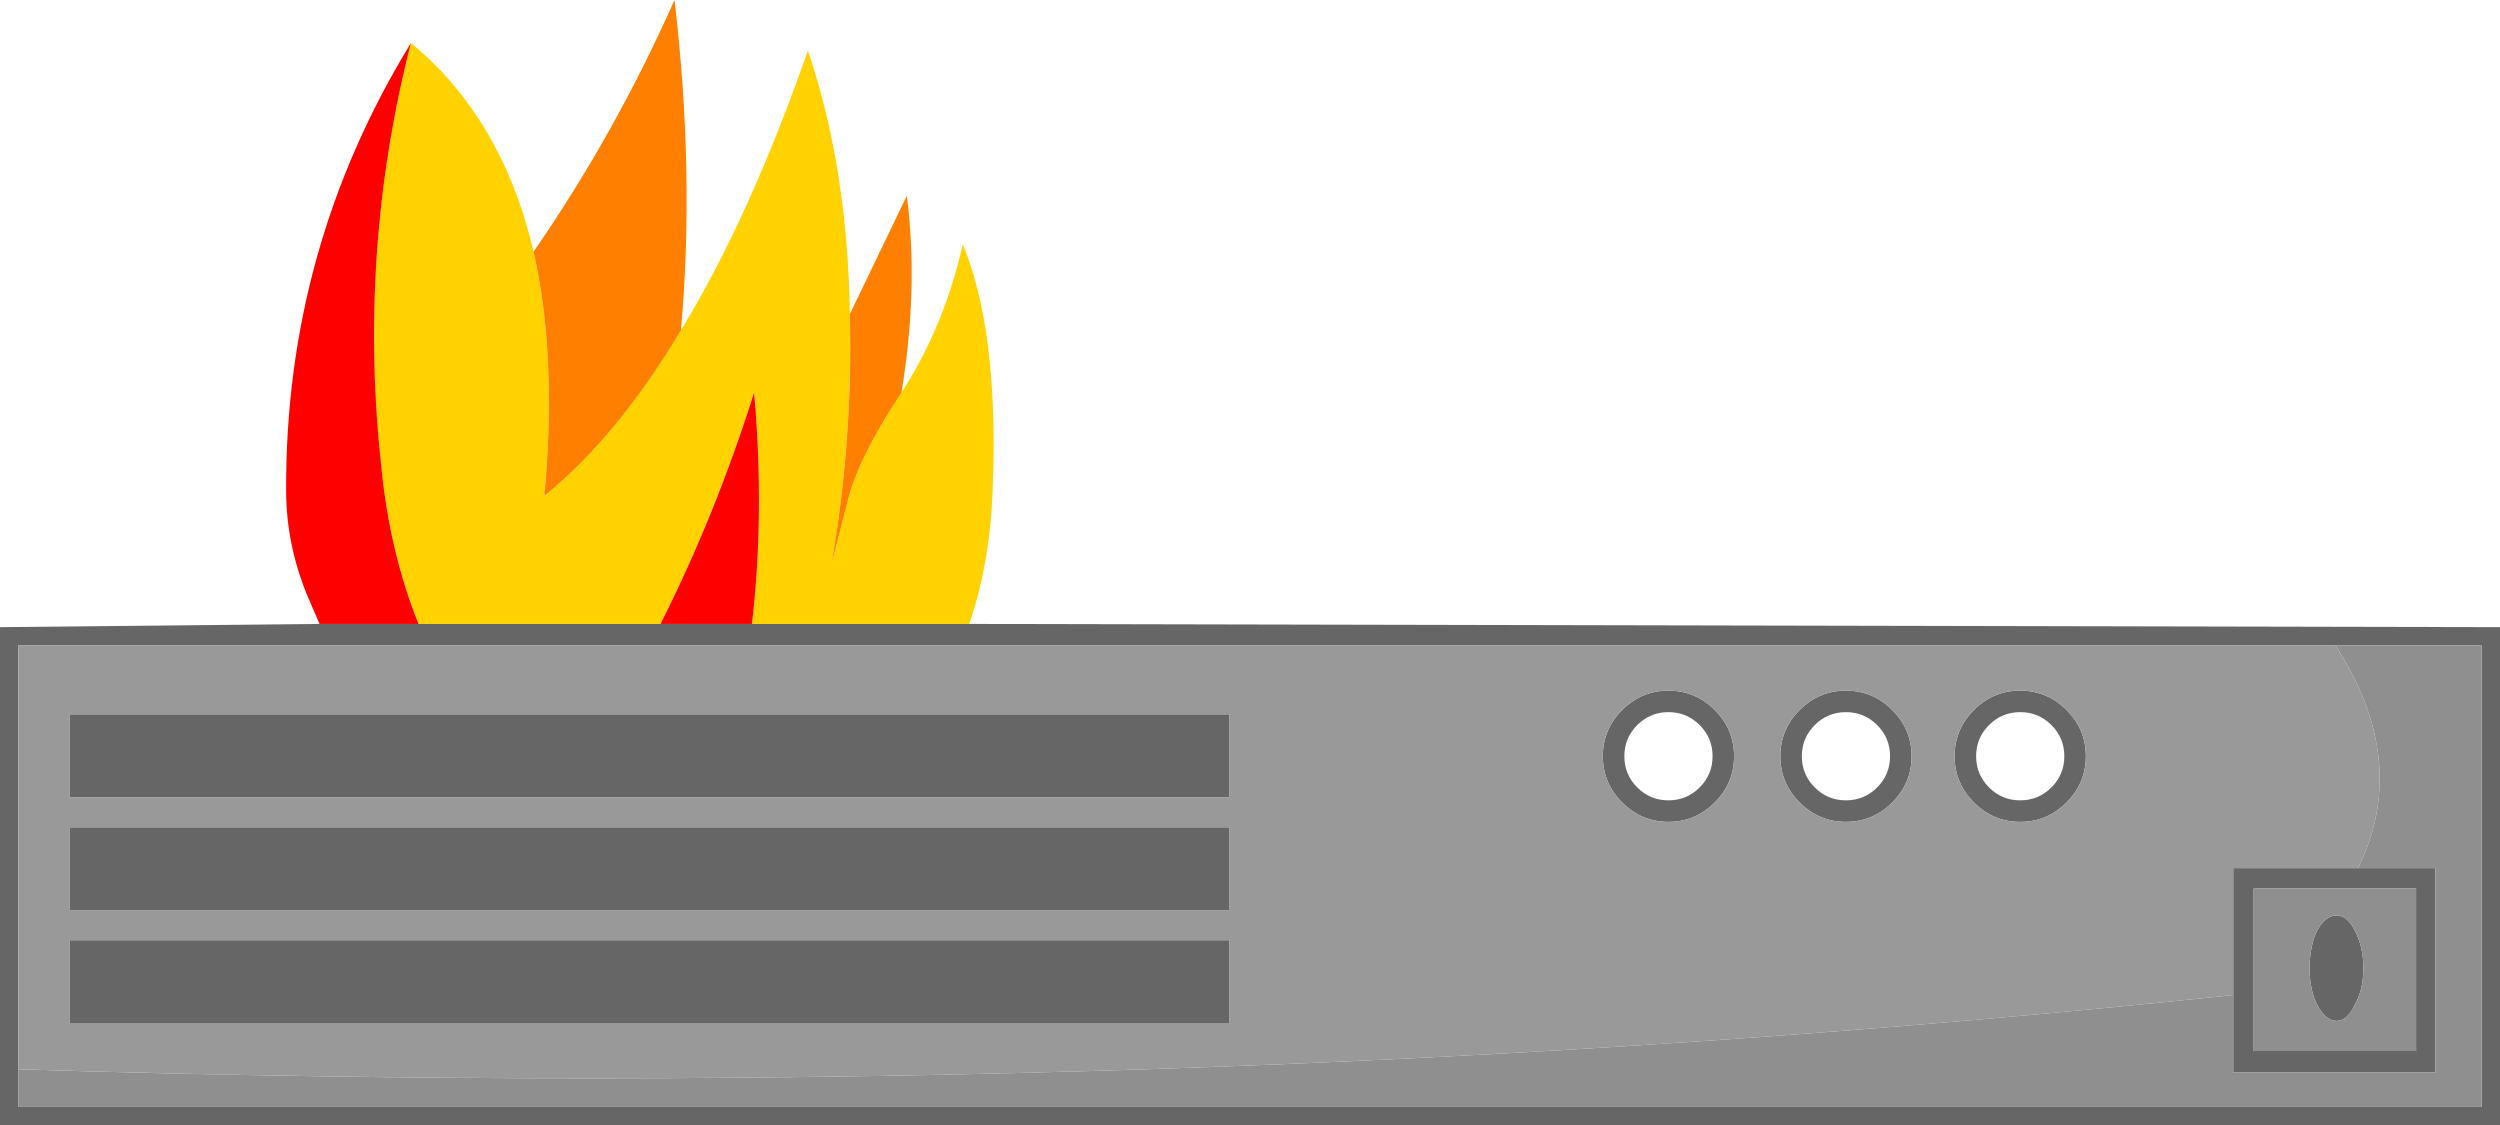 <?xml version="1.0" encoding="UTF-8" standalone="no"?>
<svg xmlns:ffdec="https://www.free-decompiler.com/flash" xmlns:xlink="http://www.w3.org/1999/xlink" ffdec:objectType="shape" height="52.3px" width="116.2px" xmlns="http://www.w3.org/2000/svg">
  <g transform="matrix(1.0, 0.0, 0.0, 1.0, 0.0, 0.0)">
    <path d="M95.95 35.15 Q95.95 34.3 95.35 33.7 94.75 33.1 93.9 33.1 93.05 33.1 92.45 33.7 91.85 34.3 91.85 35.15 91.85 36.0 92.45 36.6 93.05 37.2 93.9 37.2 94.75 37.2 95.35 36.6 95.95 36.0 95.95 35.15 M91.75 33.0 Q92.65 32.1 93.9 32.1 95.15 32.1 96.05 33.0 96.95 33.9 96.95 35.15 96.95 36.4 96.05 37.3 95.15 38.2 93.9 38.2 92.65 38.2 91.75 37.3 90.85 36.4 90.85 35.15 90.85 33.9 91.75 33.0 M84.35 33.7 Q83.75 34.3 83.75 35.15 83.75 36.0 84.35 36.6 84.95 37.2 85.8 37.2 86.65 37.2 87.25 36.6 87.85 36.0 87.85 35.15 87.85 34.3 87.25 33.7 86.65 33.1 85.8 33.1 84.95 33.1 84.35 33.7 M83.65 33.0 Q84.55 32.1 85.8 32.1 87.05 32.1 87.95 33.0 88.85 33.9 88.85 35.15 88.85 36.4 87.95 37.3 87.05 38.2 85.8 38.2 84.55 38.2 83.65 37.3 82.75 36.4 82.75 35.15 82.75 33.9 83.65 33.0 M109.45 43.25 Q109.85 44.0 109.85 45.0 109.85 46.0 109.45 46.7 109.1 47.45 108.6 47.45 108.1 47.45 107.7 46.7 107.35 46.0 107.35 45.0 107.35 44.0 107.7 43.25 108.1 42.55 108.6 42.55 109.1 42.55 109.45 43.25 M104.75 41.3 L104.75 48.85 112.3 48.85 112.3 41.3 104.75 41.3 M103.8 46.25 L103.8 40.35 109.6 40.35 113.2 40.35 113.2 49.85 103.8 49.85 103.8 46.25 M108.55 30.0 L0.85 30.0 0.85 49.7 0.85 51.45 115.35 51.45 115.35 30.0 108.55 30.0 M45.05 29.0 L116.2 29.15 116.2 52.3 0.0 52.3 0.0 29.15 14.85 29.0 19.45 29.0 30.7 29.0 34.95 29.0 45.05 29.0 M57.15 47.55 L3.25 47.55 3.25 43.7 57.15 43.7 57.15 47.55 M57.15 42.3 L3.25 42.3 3.25 38.45 57.15 38.45 57.15 42.3 M57.15 37.05 L3.25 37.05 3.25 33.2 57.15 33.2 57.15 37.05 M74.5 35.15 Q74.5 33.9 75.4 33.0 76.3 32.1 77.55 32.1 78.8 32.1 79.7 33.0 80.6 33.9 80.6 35.15 80.6 36.4 79.7 37.3 78.8 38.2 77.55 38.2 76.3 38.2 75.4 37.3 74.5 36.4 74.5 35.15 M77.55 33.1 Q76.7 33.1 76.1 33.7 75.5 34.3 75.5 35.15 75.5 36.0 76.1 36.6 76.7 37.2 77.55 37.2 78.4 37.2 79.0 36.6 79.6 36.0 79.6 35.15 79.6 34.3 79.0 33.7 78.4 33.1 77.55 33.1" fill="#666666" fill-rule="evenodd" stroke="none"/>
    <path d="M91.75 33.0 Q90.85 33.9 90.85 35.15 90.85 36.4 91.75 37.3 92.65 38.2 93.9 38.2 95.15 38.2 96.05 37.3 96.95 36.4 96.95 35.15 96.95 33.9 96.05 33.0 95.15 32.1 93.9 32.1 92.65 32.1 91.75 33.0 M83.65 33.0 Q82.75 33.9 82.75 35.15 82.75 36.4 83.65 37.3 84.55 38.2 85.8 38.2 87.05 38.2 87.95 37.3 88.85 36.4 88.85 35.15 88.85 33.9 87.95 33.0 87.05 32.1 85.8 32.1 84.55 32.1 83.65 33.0 M109.6 40.35 L103.8 40.35 103.8 46.25 Q54.95 51.4 0.85 49.7 L0.85 30.0 108.55 30.0 Q112.05 35.4 109.6 40.35 M57.15 37.05 L57.15 33.2 3.25 33.2 3.25 37.05 57.15 37.05 M57.15 42.3 L57.15 38.45 3.25 38.45 3.25 42.3 57.15 42.3 M57.15 47.55 L57.15 43.7 3.25 43.7 3.25 47.55 57.15 47.55 M74.5 35.15 Q74.5 36.4 75.4 37.3 76.3 38.2 77.55 38.2 78.8 38.2 79.7 37.3 80.6 36.4 80.6 35.15 80.6 33.9 79.7 33.0 78.8 32.1 77.55 32.1 76.3 32.1 75.4 33.0 74.5 33.9 74.5 35.15" fill="#999999" fill-rule="evenodd" stroke="none"/>
    <path d="M45.05 29.0 L34.95 29.0 Q35.55 23.85 35.05 18.25 33.25 23.95 30.7 29.0 L19.45 29.0 Q18.15 25.75 17.75 21.95 16.6 11.75 19.1 2.0 23.35 5.5 24.8 11.7 25.9 16.55 25.3 23.05 28.7 20.3 31.65 15.35 34.85 10.1 37.55 2.35 39.4 7.8 39.5 14.6 39.65 20.4 38.65 26.2 L39.4 23.3 Q39.85 21.35 41.9 18.25 43.9 15.15 44.75 11.35 46.4 15.35 46.15 22.45 46.05 26.1 45.05 29.0" fill="#ffd200" fill-rule="evenodd" stroke="none"/>
    <path d="M24.8 11.7 Q28.6 6.2 31.35 0.0 32.3 8.05 31.65 15.35 28.7 20.3 25.3 23.05 25.9 16.55 24.8 11.7 M39.5 14.6 L42.15 9.1 Q42.7 13.4 41.9 18.25 39.85 21.35 39.4 23.3 L38.65 26.2 Q39.65 20.4 39.5 14.6" fill="#ff8000" fill-rule="evenodd" stroke="none"/>
    <path d="M34.95 29.0 L30.7 29.0 Q33.25 23.95 35.05 18.25 35.55 23.85 34.95 29.0 M19.45 29.0 L14.85 29.0 14.25 27.6 Q13.3 25.25 13.3 22.8 13.25 11.55 19.1 2.0 16.6 11.75 17.75 21.95 18.15 25.75 19.45 29.0" fill="#ff0000" fill-rule="evenodd" stroke="none"/>
    <path d="M109.45 43.25 Q109.1 42.55 108.6 42.55 108.1 42.55 107.7 43.25 107.35 44.0 107.35 45.0 107.35 46.0 107.7 46.7 108.1 47.45 108.6 47.45 109.1 47.45 109.45 46.7 109.85 46.0 109.85 45.0 109.85 44.0 109.45 43.25 M104.75 41.3 L112.3 41.3 112.3 48.85 104.75 48.85 104.75 41.3 M103.8 46.25 L103.8 49.85 113.2 49.85 113.2 40.35 109.6 40.35 Q112.05 35.4 108.55 30.0 L115.35 30.0 115.35 51.45 0.85 51.45 0.85 49.7 Q54.95 51.4 103.8 46.25" fill="#8f8f8f" fill-rule="evenodd" stroke="none"/>
  </g>
</svg>

